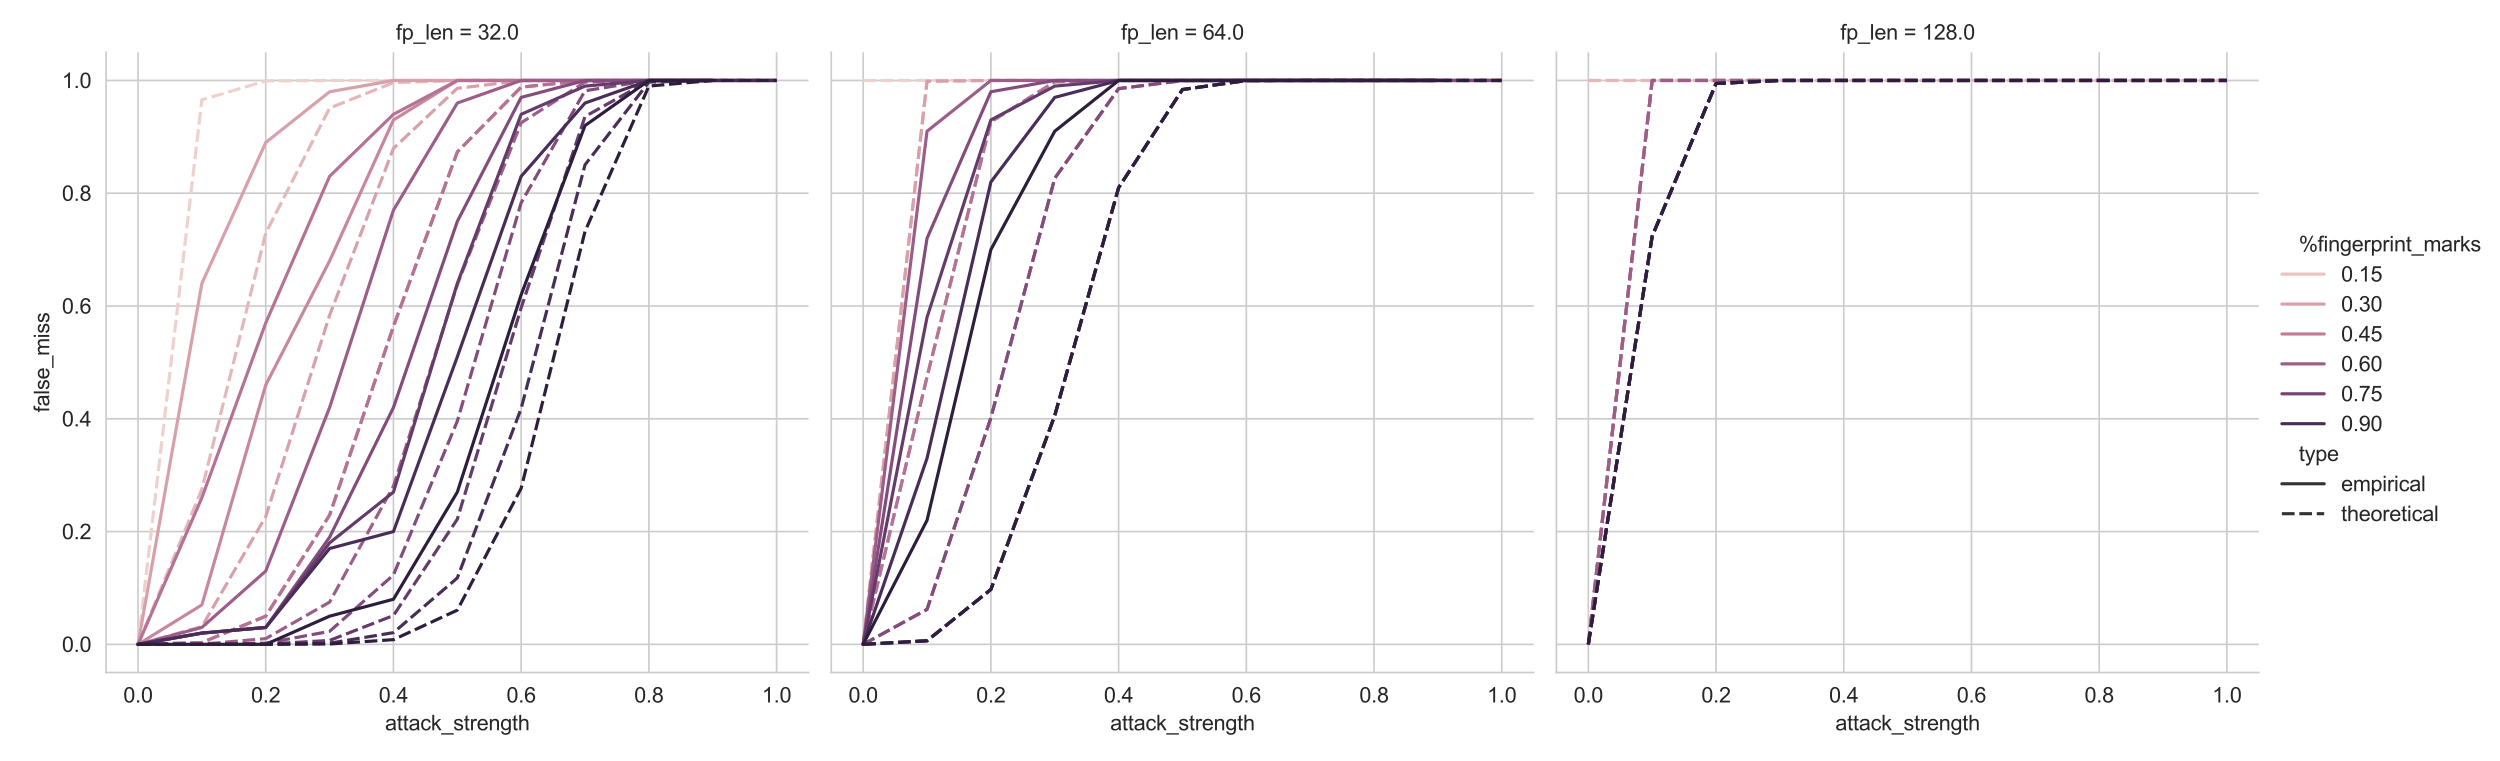 <?xml version="1.0" encoding="utf-8" standalone="no"?>
<!DOCTYPE svg PUBLIC "-//W3C//DTD SVG 1.1//EN"
  "http://www.w3.org/Graphics/SVG/1.1/DTD/svg11.dtd">
<svg xmlns:xlink="http://www.w3.org/1999/xlink" width="1182.22pt" height="360pt" viewBox="0 0 1182.22 360" xmlns="http://www.w3.org/2000/svg" version="1.1">
 <defs>
  <style type="text/css">*{stroke-linejoin: round; stroke-linecap: butt}</style>
 </defs>
 <g id="figure_1">
  <g id="patch_1">
   <path d="M 0 360 
L 1182.22 360 
L 1182.22 0 
L 0 0 
z
" style="fill: #ffffff"/>
  </g>
  <g id="axes_1">
   <g id="patch_2">
    <path d="M 50.168 318.04 
L 382.342 318.04 
L 382.342 24.72 
L 50.168 24.72 
z
" style="fill: #ffffff"/>
   </g>
   <g id="matplotlib.axis_1">
    <g id="xtick_1">
     <g id="line2d_1">
      <path d="M 65.267 318.04 
L 65.267 24.72 
" clip-path="url(#pf721b5ad88)" style="fill: none; stroke: #cccccc; stroke-width: 0.8; stroke-linecap: round"/>
     </g>
     <g id="text_1">
      <!-- 0.0 -->
      <g style="fill: #262626" transform="translate(58.317 332.198) scale(0.1 -0.1)">
       <defs>
        <path id="ArialMT-30" d="M 266 2259 
Q 266 3072 433 3567 
Q 600 4063 929 4331 
Q 1259 4600 1759 4600 
Q 2128 4600 2406 4451 
Q 2684 4303 2865 4023 
Q 3047 3744 3150 3342 
Q 3253 2941 3253 2259 
Q 3253 1453 3087 958 
Q 2922 463 2592 192 
Q 2263 -78 1759 -78 
Q 1097 -78 719 397 
Q 266 969 266 2259 
z
M 844 2259 
Q 844 1131 1108 757 
Q 1372 384 1759 384 
Q 2147 384 2411 759 
Q 2675 1134 2675 2259 
Q 2675 3391 2411 3762 
Q 2147 4134 1753 4134 
Q 1366 4134 1134 3806 
Q 844 3388 844 2259 
z
" transform="scale(0.016)"/>
        <path id="ArialMT-2e" d="M 581 0 
L 581 641 
L 1222 641 
L 1222 0 
L 581 0 
z
" transform="scale(0.016)"/>
       </defs>
       <use xlink:href="#ArialMT-30"/>
       <use xlink:href="#ArialMT-2e" x="55.615"/>
       <use xlink:href="#ArialMT-30" x="83.398"/>
      </g>
     </g>
    </g>
    <g id="xtick_2">
     <g id="line2d_2">
      <path d="M 125.662 318.04 
L 125.662 24.72 
" clip-path="url(#pf721b5ad88)" style="fill: none; stroke: #cccccc; stroke-width: 0.8; stroke-linecap: round"/>
     </g>
     <g id="text_2">
      <!-- 0.2 -->
      <g style="fill: #262626" transform="translate(118.712 332.198) scale(0.1 -0.1)">
       <defs>
        <path id="ArialMT-32" d="M 3222 541 
L 3222 0 
L 194 0 
Q 188 203 259 391 
Q 375 700 629 1000 
Q 884 1300 1366 1694 
Q 2113 2306 2375 2664 
Q 2638 3022 2638 3341 
Q 2638 3675 2398 3904 
Q 2159 4134 1775 4134 
Q 1369 4134 1125 3890 
Q 881 3647 878 3216 
L 300 3275 
Q 359 3922 746 4261 
Q 1134 4600 1788 4600 
Q 2447 4600 2831 4234 
Q 3216 3869 3216 3328 
Q 3216 3053 3103 2787 
Q 2991 2522 2730 2228 
Q 2469 1934 1863 1422 
Q 1356 997 1212 845 
Q 1069 694 975 541 
L 3222 541 
z
" transform="scale(0.016)"/>
       </defs>
       <use xlink:href="#ArialMT-30"/>
       <use xlink:href="#ArialMT-2e" x="55.615"/>
       <use xlink:href="#ArialMT-32" x="83.398"/>
      </g>
     </g>
    </g>
    <g id="xtick_3">
     <g id="line2d_3">
      <path d="M 186.057 318.04 
L 186.057 24.72 
" clip-path="url(#pf721b5ad88)" style="fill: none; stroke: #cccccc; stroke-width: 0.8; stroke-linecap: round"/>
     </g>
     <g id="text_3">
      <!-- 0.4 -->
      <g style="fill: #262626" transform="translate(179.107 332.198) scale(0.1 -0.1)">
       <defs>
        <path id="ArialMT-34" d="M 2069 0 
L 2069 1097 
L 81 1097 
L 81 1613 
L 2172 4581 
L 2631 4581 
L 2631 1613 
L 3250 1613 
L 3250 1097 
L 2631 1097 
L 2631 0 
L 2069 0 
z
M 2069 1613 
L 2069 3678 
L 634 1613 
L 2069 1613 
z
" transform="scale(0.016)"/>
       </defs>
       <use xlink:href="#ArialMT-30"/>
       <use xlink:href="#ArialMT-2e" x="55.615"/>
       <use xlink:href="#ArialMT-34" x="83.398"/>
      </g>
     </g>
    </g>
    <g id="xtick_4">
     <g id="line2d_4">
      <path d="M 246.453 318.04 
L 246.453 24.72 
" clip-path="url(#pf721b5ad88)" style="fill: none; stroke: #cccccc; stroke-width: 0.8; stroke-linecap: round"/>
     </g>
     <g id="text_4">
      <!-- 0.6 -->
      <g style="fill: #262626" transform="translate(239.503 332.198) scale(0.1 -0.1)">
       <defs>
        <path id="ArialMT-36" d="M 3184 3459 
L 2625 3416 
Q 2550 3747 2413 3897 
Q 2184 4138 1850 4138 
Q 1581 4138 1378 3988 
Q 1113 3794 959 3422 
Q 806 3050 800 2363 
Q 1003 2672 1297 2822 
Q 1591 2972 1913 2972 
Q 2475 2972 2870 2558 
Q 3266 2144 3266 1488 
Q 3266 1056 3080 686 
Q 2894 316 2569 119 
Q 2244 -78 1831 -78 
Q 1128 -78 684 439 
Q 241 956 241 2144 
Q 241 3472 731 4075 
Q 1159 4600 1884 4600 
Q 2425 4600 2770 4297 
Q 3116 3994 3184 3459 
z
M 888 1484 
Q 888 1194 1011 928 
Q 1134 663 1356 523 
Q 1578 384 1822 384 
Q 2178 384 2434 671 
Q 2691 959 2691 1453 
Q 2691 1928 2437 2201 
Q 2184 2475 1800 2475 
Q 1419 2475 1153 2201 
Q 888 1928 888 1484 
z
" transform="scale(0.016)"/>
       </defs>
       <use xlink:href="#ArialMT-30"/>
       <use xlink:href="#ArialMT-2e" x="55.615"/>
       <use xlink:href="#ArialMT-36" x="83.398"/>
      </g>
     </g>
    </g>
    <g id="xtick_5">
     <g id="line2d_5">
      <path d="M 306.848 318.04 
L 306.848 24.72 
" clip-path="url(#pf721b5ad88)" style="fill: none; stroke: #cccccc; stroke-width: 0.8; stroke-linecap: round"/>
     </g>
     <g id="text_5">
      <!-- 0.8 -->
      <g style="fill: #262626" transform="translate(299.898 332.198) scale(0.1 -0.1)">
       <defs>
        <path id="ArialMT-38" d="M 1131 2484 
Q 781 2613 612 2850 
Q 444 3088 444 3419 
Q 444 3919 803 4259 
Q 1163 4600 1759 4600 
Q 2359 4600 2725 4251 
Q 3091 3903 3091 3403 
Q 3091 3084 2923 2848 
Q 2756 2613 2416 2484 
Q 2838 2347 3058 2040 
Q 3278 1734 3278 1309 
Q 3278 722 2862 322 
Q 2447 -78 1769 -78 
Q 1091 -78 675 323 
Q 259 725 259 1325 
Q 259 1772 486 2073 
Q 713 2375 1131 2484 
z
M 1019 3438 
Q 1019 3113 1228 2906 
Q 1438 2700 1772 2700 
Q 2097 2700 2305 2904 
Q 2513 3109 2513 3406 
Q 2513 3716 2298 3927 
Q 2084 4138 1766 4138 
Q 1444 4138 1231 3931 
Q 1019 3725 1019 3438 
z
M 838 1322 
Q 838 1081 952 856 
Q 1066 631 1291 507 
Q 1516 384 1775 384 
Q 2178 384 2440 643 
Q 2703 903 2703 1303 
Q 2703 1709 2433 1975 
Q 2163 2241 1756 2241 
Q 1359 2241 1098 1978 
Q 838 1716 838 1322 
z
" transform="scale(0.016)"/>
       </defs>
       <use xlink:href="#ArialMT-30"/>
       <use xlink:href="#ArialMT-2e" x="55.615"/>
       <use xlink:href="#ArialMT-38" x="83.398"/>
      </g>
     </g>
    </g>
    <g id="xtick_6">
     <g id="line2d_6">
      <path d="M 367.243 318.04 
L 367.243 24.72 
" clip-path="url(#pf721b5ad88)" style="fill: none; stroke: #cccccc; stroke-width: 0.8; stroke-linecap: round"/>
     </g>
     <g id="text_6">
      <!-- 1.0 -->
      <g style="fill: #262626" transform="translate(360.293 332.198) scale(0.1 -0.1)">
       <defs>
        <path id="ArialMT-31" d="M 2384 0 
L 1822 0 
L 1822 3584 
Q 1619 3391 1289 3197 
Q 959 3003 697 2906 
L 697 3450 
Q 1169 3672 1522 3987 
Q 1875 4303 2022 4600 
L 2384 4600 
L 2384 0 
z
" transform="scale(0.016)"/>
       </defs>
       <use xlink:href="#ArialMT-31"/>
       <use xlink:href="#ArialMT-2e" x="55.615"/>
       <use xlink:href="#ArialMT-30" x="83.398"/>
      </g>
     </g>
    </g>
    <g id="text_7">
     <!-- attack_strength -->
     <g style="fill: #262626" transform="translate(182.071 345.343) scale(0.1 -0.1)">
      <defs>
       <path id="ArialMT-61" d="M 2588 409 
Q 2275 144 1986 34 
Q 1697 -75 1366 -75 
Q 819 -75 525 192 
Q 231 459 231 875 
Q 231 1119 342 1320 
Q 453 1522 633 1644 
Q 813 1766 1038 1828 
Q 1203 1872 1538 1913 
Q 2219 1994 2541 2106 
Q 2544 2222 2544 2253 
Q 2544 2597 2384 2738 
Q 2169 2928 1744 2928 
Q 1347 2928 1158 2789 
Q 969 2650 878 2297 
L 328 2372 
Q 403 2725 575 2942 
Q 747 3159 1072 3276 
Q 1397 3394 1825 3394 
Q 2250 3394 2515 3294 
Q 2781 3194 2906 3042 
Q 3031 2891 3081 2659 
Q 3109 2516 3109 2141 
L 3109 1391 
Q 3109 606 3145 398 
Q 3181 191 3288 0 
L 2700 0 
Q 2613 175 2588 409 
z
M 2541 1666 
Q 2234 1541 1622 1453 
Q 1275 1403 1131 1340 
Q 988 1278 909 1158 
Q 831 1038 831 891 
Q 831 666 1001 516 
Q 1172 366 1500 366 
Q 1825 366 2078 508 
Q 2331 650 2450 897 
Q 2541 1088 2541 1459 
L 2541 1666 
z
" transform="scale(0.016)"/>
       <path id="ArialMT-74" d="M 1650 503 
L 1731 6 
Q 1494 -44 1306 -44 
Q 1000 -44 831 53 
Q 663 150 594 308 
Q 525 466 525 972 
L 525 2881 
L 113 2881 
L 113 3319 
L 525 3319 
L 525 4141 
L 1084 4478 
L 1084 3319 
L 1650 3319 
L 1650 2881 
L 1084 2881 
L 1084 941 
Q 1084 700 1114 631 
Q 1144 563 1211 522 
Q 1278 481 1403 481 
Q 1497 481 1650 503 
z
" transform="scale(0.016)"/>
       <path id="ArialMT-63" d="M 2588 1216 
L 3141 1144 
Q 3050 572 2676 248 
Q 2303 -75 1759 -75 
Q 1078 -75 664 370 
Q 250 816 250 1647 
Q 250 2184 428 2587 
Q 606 2991 970 3192 
Q 1334 3394 1763 3394 
Q 2303 3394 2647 3120 
Q 2991 2847 3088 2344 
L 2541 2259 
Q 2463 2594 2264 2762 
Q 2066 2931 1784 2931 
Q 1359 2931 1093 2626 
Q 828 2322 828 1663 
Q 828 994 1084 691 
Q 1341 388 1753 388 
Q 2084 388 2306 591 
Q 2528 794 2588 1216 
z
" transform="scale(0.016)"/>
       <path id="ArialMT-6b" d="M 425 0 
L 425 4581 
L 988 4581 
L 988 1969 
L 2319 3319 
L 3047 3319 
L 1778 2088 
L 3175 0 
L 2481 0 
L 1384 1697 
L 988 1316 
L 988 0 
L 425 0 
z
" transform="scale(0.016)"/>
       <path id="ArialMT-5f" d="M -97 -1272 
L -97 -866 
L 3631 -866 
L 3631 -1272 
L -97 -1272 
z
" transform="scale(0.016)"/>
       <path id="ArialMT-73" d="M 197 991 
L 753 1078 
Q 800 744 1014 566 
Q 1228 388 1613 388 
Q 2000 388 2187 545 
Q 2375 703 2375 916 
Q 2375 1106 2209 1216 
Q 2094 1291 1634 1406 
Q 1016 1563 777 1677 
Q 538 1791 414 1992 
Q 291 2194 291 2438 
Q 291 2659 392 2848 
Q 494 3038 669 3163 
Q 800 3259 1026 3326 
Q 1253 3394 1513 3394 
Q 1903 3394 2198 3281 
Q 2494 3169 2634 2976 
Q 2775 2784 2828 2463 
L 2278 2388 
Q 2241 2644 2061 2787 
Q 1881 2931 1553 2931 
Q 1166 2931 1000 2803 
Q 834 2675 834 2503 
Q 834 2394 903 2306 
Q 972 2216 1119 2156 
Q 1203 2125 1616 2013 
Q 2213 1853 2448 1751 
Q 2684 1650 2818 1456 
Q 2953 1263 2953 975 
Q 2953 694 2789 445 
Q 2625 197 2315 61 
Q 2006 -75 1616 -75 
Q 969 -75 630 194 
Q 291 463 197 991 
z
" transform="scale(0.016)"/>
       <path id="ArialMT-72" d="M 416 0 
L 416 3319 
L 922 3319 
L 922 2816 
Q 1116 3169 1280 3281 
Q 1444 3394 1641 3394 
Q 1925 3394 2219 3213 
L 2025 2691 
Q 1819 2813 1613 2813 
Q 1428 2813 1281 2702 
Q 1134 2591 1072 2394 
Q 978 2094 978 1738 
L 978 0 
L 416 0 
z
" transform="scale(0.016)"/>
       <path id="ArialMT-65" d="M 2694 1069 
L 3275 997 
Q 3138 488 2766 206 
Q 2394 -75 1816 -75 
Q 1088 -75 661 373 
Q 234 822 234 1631 
Q 234 2469 665 2931 
Q 1097 3394 1784 3394 
Q 2450 3394 2872 2941 
Q 3294 2488 3294 1666 
Q 3294 1616 3291 1516 
L 816 1516 
Q 847 969 1125 678 
Q 1403 388 1819 388 
Q 2128 388 2347 550 
Q 2566 713 2694 1069 
z
M 847 1978 
L 2700 1978 
Q 2663 2397 2488 2606 
Q 2219 2931 1791 2931 
Q 1403 2931 1139 2672 
Q 875 2413 847 1978 
z
" transform="scale(0.016)"/>
       <path id="ArialMT-6e" d="M 422 0 
L 422 3319 
L 928 3319 
L 928 2847 
Q 1294 3394 1984 3394 
Q 2284 3394 2536 3286 
Q 2788 3178 2913 3003 
Q 3038 2828 3088 2588 
Q 3119 2431 3119 2041 
L 3119 0 
L 2556 0 
L 2556 2019 
Q 2556 2363 2490 2533 
Q 2425 2703 2258 2804 
Q 2091 2906 1866 2906 
Q 1506 2906 1245 2678 
Q 984 2450 984 1813 
L 984 0 
L 422 0 
z
" transform="scale(0.016)"/>
       <path id="ArialMT-67" d="M 319 -275 
L 866 -356 
Q 900 -609 1056 -725 
Q 1266 -881 1628 -881 
Q 2019 -881 2231 -725 
Q 2444 -569 2519 -288 
Q 2563 -116 2559 434 
Q 2191 0 1641 0 
Q 956 0 581 494 
Q 206 988 206 1678 
Q 206 2153 378 2554 
Q 550 2956 876 3175 
Q 1203 3394 1644 3394 
Q 2231 3394 2613 2919 
L 2613 3319 
L 3131 3319 
L 3131 450 
Q 3131 -325 2973 -648 
Q 2816 -972 2473 -1159 
Q 2131 -1347 1631 -1347 
Q 1038 -1347 672 -1080 
Q 306 -813 319 -275 
z
M 784 1719 
Q 784 1066 1043 766 
Q 1303 466 1694 466 
Q 2081 466 2343 764 
Q 2606 1063 2606 1700 
Q 2606 2309 2336 2618 
Q 2066 2928 1684 2928 
Q 1309 2928 1046 2623 
Q 784 2319 784 1719 
z
" transform="scale(0.016)"/>
       <path id="ArialMT-68" d="M 422 0 
L 422 4581 
L 984 4581 
L 984 2938 
Q 1378 3394 1978 3394 
Q 2347 3394 2619 3248 
Q 2891 3103 3008 2847 
Q 3125 2591 3125 2103 
L 3125 0 
L 2563 0 
L 2563 2103 
Q 2563 2525 2380 2717 
Q 2197 2909 1863 2909 
Q 1613 2909 1392 2779 
Q 1172 2650 1078 2428 
Q 984 2206 984 1816 
L 984 0 
L 422 0 
z
" transform="scale(0.016)"/>
      </defs>
      <use xlink:href="#ArialMT-61"/>
      <use xlink:href="#ArialMT-74" x="55.615"/>
      <use xlink:href="#ArialMT-74" x="83.398"/>
      <use xlink:href="#ArialMT-61" x="111.182"/>
      <use xlink:href="#ArialMT-63" x="166.797"/>
      <use xlink:href="#ArialMT-6b" x="216.797"/>
      <use xlink:href="#ArialMT-5f" x="266.797"/>
      <use xlink:href="#ArialMT-73" x="322.412"/>
      <use xlink:href="#ArialMT-74" x="372.412"/>
      <use xlink:href="#ArialMT-72" x="400.195"/>
      <use xlink:href="#ArialMT-65" x="433.496"/>
      <use xlink:href="#ArialMT-6e" x="489.111"/>
      <use xlink:href="#ArialMT-67" x="544.727"/>
      <use xlink:href="#ArialMT-74" x="600.342"/>
      <use xlink:href="#ArialMT-68" x="628.125"/>
     </g>
    </g>
   </g>
   <g id="matplotlib.axis_2">
    <g id="ytick_1">
     <g id="line2d_7">
      <path d="M 50.168 304.707 
L 382.342 304.707 
" clip-path="url(#pf721b5ad88)" style="fill: none; stroke: #cccccc; stroke-width: 0.8; stroke-linecap: round"/>
     </g>
     <g id="text_8">
      <!-- 0.0 -->
      <g style="fill: #262626" transform="translate(29.268 308.286) scale(0.1 -0.1)">
       <use xlink:href="#ArialMT-30"/>
       <use xlink:href="#ArialMT-2e" x="55.615"/>
       <use xlink:href="#ArialMT-30" x="83.398"/>
      </g>
     </g>
    </g>
    <g id="ytick_2">
     <g id="line2d_8">
      <path d="M 50.168 251.376 
L 382.342 251.376 
" clip-path="url(#pf721b5ad88)" style="fill: none; stroke: #cccccc; stroke-width: 0.8; stroke-linecap: round"/>
     </g>
     <g id="text_9">
      <!-- 0.2 -->
      <g style="fill: #262626" transform="translate(29.268 254.955) scale(0.1 -0.1)">
       <use xlink:href="#ArialMT-30"/>
       <use xlink:href="#ArialMT-2e" x="55.615"/>
       <use xlink:href="#ArialMT-32" x="83.398"/>
      </g>
     </g>
    </g>
    <g id="ytick_3">
     <g id="line2d_9">
      <path d="M 50.168 198.045 
L 382.342 198.045 
" clip-path="url(#pf721b5ad88)" style="fill: none; stroke: #cccccc; stroke-width: 0.8; stroke-linecap: round"/>
     </g>
     <g id="text_10">
      <!-- 0.4 -->
      <g style="fill: #262626" transform="translate(29.268 201.624) scale(0.1 -0.1)">
       <use xlink:href="#ArialMT-30"/>
       <use xlink:href="#ArialMT-2e" x="55.615"/>
       <use xlink:href="#ArialMT-34" x="83.398"/>
      </g>
     </g>
    </g>
    <g id="ytick_4">
     <g id="line2d_10">
      <path d="M 50.168 144.715 
L 382.342 144.715 
" clip-path="url(#pf721b5ad88)" style="fill: none; stroke: #cccccc; stroke-width: 0.8; stroke-linecap: round"/>
     </g>
     <g id="text_11">
      <!-- 0.6 -->
      <g style="fill: #262626" transform="translate(29.268 148.293) scale(0.1 -0.1)">
       <use xlink:href="#ArialMT-30"/>
       <use xlink:href="#ArialMT-2e" x="55.615"/>
       <use xlink:href="#ArialMT-36" x="83.398"/>
      </g>
     </g>
    </g>
    <g id="ytick_5">
     <g id="line2d_11">
      <path d="M 50.168 91.384 
L 382.342 91.384 
" clip-path="url(#pf721b5ad88)" style="fill: none; stroke: #cccccc; stroke-width: 0.8; stroke-linecap: round"/>
     </g>
     <g id="text_12">
      <!-- 0.8 -->
      <g style="fill: #262626" transform="translate(29.268 94.963) scale(0.1 -0.1)">
       <use xlink:href="#ArialMT-30"/>
       <use xlink:href="#ArialMT-2e" x="55.615"/>
       <use xlink:href="#ArialMT-38" x="83.398"/>
      </g>
     </g>
    </g>
    <g id="ytick_6">
     <g id="line2d_12">
      <path d="M 50.168 38.053 
L 382.342 38.053 
" clip-path="url(#pf721b5ad88)" style="fill: none; stroke: #cccccc; stroke-width: 0.8; stroke-linecap: round"/>
     </g>
     <g id="text_13">
      <!-- 1.0 -->
      <g style="fill: #262626" transform="translate(29.268 41.632) scale(0.1 -0.1)">
       <use xlink:href="#ArialMT-31"/>
       <use xlink:href="#ArialMT-2e" x="55.615"/>
       <use xlink:href="#ArialMT-30" x="83.398"/>
      </g>
     </g>
    </g>
    <g id="text_14">
     <!-- false_miss -->
     <g style="fill: #262626" transform="translate(23.28 194.997) rotate(-90) scale(0.1 -0.1)">
      <defs>
       <path id="ArialMT-66" d="M 556 0 
L 556 2881 
L 59 2881 
L 59 3319 
L 556 3319 
L 556 3672 
Q 556 4006 616 4169 
Q 697 4388 901 4523 
Q 1106 4659 1475 4659 
Q 1713 4659 2000 4603 
L 1916 4113 
Q 1741 4144 1584 4144 
Q 1328 4144 1222 4034 
Q 1116 3925 1116 3625 
L 1116 3319 
L 1763 3319 
L 1763 2881 
L 1116 2881 
L 1116 0 
L 556 0 
z
" transform="scale(0.016)"/>
       <path id="ArialMT-6c" d="M 409 0 
L 409 4581 
L 972 4581 
L 972 0 
L 409 0 
z
" transform="scale(0.016)"/>
       <path id="ArialMT-6d" d="M 422 0 
L 422 3319 
L 925 3319 
L 925 2853 
Q 1081 3097 1340 3245 
Q 1600 3394 1931 3394 
Q 2300 3394 2536 3241 
Q 2772 3088 2869 2813 
Q 3263 3394 3894 3394 
Q 4388 3394 4653 3120 
Q 4919 2847 4919 2278 
L 4919 0 
L 4359 0 
L 4359 2091 
Q 4359 2428 4304 2576 
Q 4250 2725 4106 2815 
Q 3963 2906 3769 2906 
Q 3419 2906 3187 2673 
Q 2956 2441 2956 1928 
L 2956 0 
L 2394 0 
L 2394 2156 
Q 2394 2531 2256 2718 
Q 2119 2906 1806 2906 
Q 1569 2906 1367 2781 
Q 1166 2656 1075 2415 
Q 984 2175 984 1722 
L 984 0 
L 422 0 
z
" transform="scale(0.016)"/>
       <path id="ArialMT-69" d="M 425 3934 
L 425 4581 
L 988 4581 
L 988 3934 
L 425 3934 
z
M 425 0 
L 425 3319 
L 988 3319 
L 988 0 
L 425 0 
z
" transform="scale(0.016)"/>
      </defs>
      <use xlink:href="#ArialMT-66"/>
      <use xlink:href="#ArialMT-61" x="27.783"/>
      <use xlink:href="#ArialMT-6c" x="83.398"/>
      <use xlink:href="#ArialMT-73" x="105.615"/>
      <use xlink:href="#ArialMT-65" x="155.615"/>
      <use xlink:href="#ArialMT-5f" x="211.23"/>
      <use xlink:href="#ArialMT-6d" x="266.846"/>
      <use xlink:href="#ArialMT-69" x="350.146"/>
      <use xlink:href="#ArialMT-73" x="372.363"/>
      <use xlink:href="#ArialMT-73" x="422.363"/>
     </g>
    </g>
   </g>
   <g id="PolyCollection_1"/>
   <g id="PolyCollection_2"/>
   <g id="PolyCollection_3"/>
   <g id="PolyCollection_4"/>
   <g id="PolyCollection_5"/>
   <g id="PolyCollection_6"/>
   <g id="PolyCollection_7"/>
   <g id="PolyCollection_8"/>
   <g id="PolyCollection_9"/>
   <g id="PolyCollection_10"/>
   <g id="PolyCollection_11"/>
   <g id="PolyCollection_12"/>
   <g id="PolyCollection_13"/>
   <g id="PolyCollection_14"/>
   <g id="PolyCollection_15"/>
   <g id="PolyCollection_16"/>
   <g id="PolyCollection_17"/>
   <g id="PolyCollection_18"/>
   <g id="line2d_13">
    <path d="M 65.267 304.707 
L 95.464 47.209 
L 125.662 38.264 
L 155.86 38.056 
L 186.057 38.053 
L 216.255 38.053 
L 246.453 38.053 
L 276.65 38.053 
L 306.848 38.053 
L 337.046 38.053 
L 367.243 38.053 
" clip-path="url(#pf721b5ad88)" style="fill: none; stroke-dasharray: 6,2.25; stroke-dashoffset: 0; stroke: #edd1cb; stroke-width: 1.5"/>
   </g>
   <g id="line2d_14">
    <path d="M 65.267 304.707 
L 95.464 231.372 
L 125.662 110.268 
L 155.86 51.093 
L 186.057 39.059 
L 216.255 38.08 
L 246.453 38.053 
L 276.65 38.053 
L 306.848 38.053 
L 337.046 38.053 
L 367.243 38.053 
" clip-path="url(#pf721b5ad88)" style="fill: none; stroke-dasharray: 6,2.25; stroke-dashoffset: 0; stroke: #e4b8b8; stroke-width: 1.5"/>
   </g>
   <g id="line2d_15">
    <path d="M 65.267 304.707 
L 95.464 134.048 
L 125.662 67.385 
L 155.86 43.386 
L 186.057 38.053 
L 216.255 38.053 
L 246.453 38.053 
L 276.65 38.053 
L 306.848 38.053 
L 337.046 38.053 
" clip-path="url(#pf721b5ad88)" style="fill: none; stroke: #d8a0aa; stroke-width: 1.5; stroke-linecap: round"/>
   </g>
   <g id="line2d_16">
    <path d="M 65.267 304.707 
L 95.464 296.305 
L 125.662 244.269 
L 155.86 149.113 
L 186.057 70.173 
L 216.255 41.77 
L 246.453 38.163 
L 276.65 38.053 
L 306.848 38.053 
L 337.046 38.053 
L 367.243 38.053 
" clip-path="url(#pf721b5ad88)" style="fill: none; stroke-dasharray: 6,2.25; stroke-dashoffset: 0; stroke: #d8a0aa; stroke-width: 1.5"/>
   </g>
   <g id="line2d_17">
    <path d="M 65.267 304.707 
L 95.464 286.041 
L 125.662 182.046 
L 155.86 123.382 
L 186.057 56.719 
L 216.255 38.053 
L 246.453 38.053 
L 276.65 38.053 
L 306.848 38.053 
L 337.046 38.053 
" clip-path="url(#pf721b5ad88)" style="fill: none; stroke: #c8879e; stroke-width: 1.5; stroke-linecap: round"/>
   </g>
   <g id="line2d_18">
    <path d="M 65.267 304.707 
L 95.464 303.855 
L 125.662 291.388 
L 155.86 243.605 
L 186.057 154.343 
L 216.255 71.862 
L 246.453 41.193 
L 276.65 38.093 
L 306.848 38.053 
L 337.046 38.053 
L 367.243 38.053 
" clip-path="url(#pf721b5ad88)" style="fill: none; stroke-dasharray: 6,2.25; stroke-dashoffset: 0; stroke: #c8879e; stroke-width: 1.5"/>
   </g>
   <g id="line2d_19">
    <path d="M 65.267 304.707 
L 95.464 235.377 
L 125.662 152.714 
L 155.86 83.384 
L 186.057 54.052 
L 216.255 38.053 
L 246.453 38.053 
L 276.65 38.053 
L 306.848 38.053 
L 337.046 38.053 
" clip-path="url(#pf721b5ad88)" style="fill: none; stroke: #b57294; stroke-width: 1.5; stroke-linecap: round"/>
   </g>
   <g id="line2d_20">
    <path d="M 65.267 304.707 
L 95.464 303.855 
L 125.662 291.388 
L 155.86 243.605 
L 186.057 154.343 
L 216.255 71.862 
L 246.453 41.193 
L 276.65 38.093 
L 306.848 38.053 
L 337.046 38.053 
L 367.243 38.053 
" clip-path="url(#pf721b5ad88)" style="fill: none; stroke-dasharray: 6,2.25; stroke-dashoffset: 0; stroke: #b57294; stroke-width: 1.5"/>
   </g>
   <g id="line2d_21">
    <path d="M 65.267 304.707 
L 95.464 296.708 
L 125.662 270.042 
L 155.86 192.712 
L 186.057 99.383 
L 216.255 48.719 
L 246.453 38.053 
L 276.65 38.053 
L 306.848 38.053 
L 337.046 38.053 
" clip-path="url(#pf721b5ad88)" style="fill: none; stroke: #9d5d89; stroke-width: 1.5; stroke-linecap: round"/>
   </g>
   <g id="line2d_22">
    <path d="M 65.267 304.707 
L 95.464 304.622 
L 125.662 301.99 
L 155.86 284.735 
L 186.057 229.878 
L 216.255 134.596 
L 246.453 58.049 
L 276.65 38.792 
L 306.848 38.054 
L 337.046 38.053 
L 367.243 38.053 
" clip-path="url(#pf721b5ad88)" style="fill: none; stroke-dasharray: 6,2.25; stroke-dashoffset: 0; stroke: #9d5d89; stroke-width: 1.5"/>
   </g>
   <g id="line2d_23">
    <path d="M 65.267 304.707 
L 95.464 299.374 
L 125.662 296.708 
L 155.86 254.043 
L 186.057 192.712 
L 216.255 104.716 
L 246.453 46.052 
L 276.65 38.053 
L 306.848 38.053 
L 337.046 38.053 
" clip-path="url(#pf721b5ad88)" style="fill: none; stroke: #834c7d; stroke-width: 1.5; stroke-linecap: round"/>
   </g>
   <g id="line2d_24">
    <path d="M 65.267 304.707 
L 95.464 304.699 
L 125.662 304.162 
L 155.86 298.557 
L 186.057 271.887 
L 216.255 199.15 
L 246.453 95.854 
L 276.65 42.911 
L 306.848 38.069 
L 337.046 38.053 
L 367.243 38.053 
" clip-path="url(#pf721b5ad88)" style="fill: none; stroke-dasharray: 6,2.25; stroke-dashoffset: 0; stroke: #834c7d; stroke-width: 1.5"/>
   </g>
   <g id="line2d_25">
    <path d="M 65.267 304.707 
L 95.464 299.374 
L 125.662 296.708 
L 155.86 256.709 
L 186.057 232.711 
L 216.255 134.048 
L 246.453 54.052 
L 276.65 40.719 
L 306.848 38.053 
L 337.046 38.053 
" clip-path="url(#pf721b5ad88)" style="fill: none; stroke: #653b6c; stroke-width: 1.5; stroke-linecap: round"/>
   </g>
   <g id="line2d_26">
    <path d="M 65.267 304.707 
L 95.464 304.706 
L 125.662 304.598 
L 155.86 302.847 
L 186.057 291.076 
L 216.255 245.52 
L 246.453 145.541 
L 276.65 55.096 
L 306.848 38.196 
L 337.046 38.053 
L 367.243 38.053 
" clip-path="url(#pf721b5ad88)" style="fill: none; stroke-dasharray: 6,2.25; stroke-dashoffset: 0; stroke: #653b6c; stroke-width: 1.5"/>
   </g>
   <g id="line2d_27">
    <path d="M 65.267 304.707 
L 95.464 299.374 
L 125.662 296.708 
L 155.86 259.376 
L 186.057 251.376 
L 216.255 168.713 
L 246.453 83.384 
L 276.65 48.719 
L 306.848 38.053 
L 337.046 38.053 
" clip-path="url(#pf721b5ad88)" style="fill: none; stroke: #492d58; stroke-width: 1.5; stroke-linecap: round"/>
   </g>
   <g id="line2d_28">
    <path d="M 65.267 304.707 
L 95.464 304.707 
L 125.662 304.685 
L 155.86 304.148 
L 186.057 299.172 
L 216.255 273.317 
L 246.453 193.128 
L 276.65 77.934 
L 306.848 38.8 
L 337.046 38.053 
L 367.243 38.053 
" clip-path="url(#pf721b5ad88)" style="fill: none; stroke-dasharray: 6,2.25; stroke-dashoffset: 0; stroke: #492d58; stroke-width: 1.5"/>
   </g>
   <g id="line2d_29">
    <path d="M 65.267 304.707 
L 125.662 304.707 
L 155.86 291.375 
L 186.057 283.375 
L 216.255 232.711 
L 246.453 139.381 
L 276.65 59.385 
L 306.848 38.053 
L 337.046 38.053 
" clip-path="url(#pf721b5ad88)" style="fill: none; stroke: #2d1e3e; stroke-width: 1.5; stroke-linecap: round"/>
   </g>
   <g id="line2d_30">
    <path d="M 65.267 304.707 
L 95.464 304.707 
L 125.662 304.703 
L 155.86 304.539 
L 186.057 302.479 
L 216.255 288.536 
L 246.453 230.887 
L 276.65 109.422 
L 306.848 40.701 
L 337.046 38.053 
L 367.243 38.053 
" clip-path="url(#pf721b5ad88)" style="fill: none; stroke-dasharray: 6,2.25; stroke-dashoffset: 0; stroke: #2d1e3e; stroke-width: 1.5"/>
   </g>
   <g id="line2d_31"/>
   <g id="line2d_32"/>
   <g id="line2d_33"/>
   <g id="line2d_34"/>
   <g id="line2d_35"/>
   <g id="line2d_36"/>
   <g id="line2d_37"/>
   <g id="line2d_38"/>
   <g id="patch_3">
    <path d="M 50.168 318.04 
L 50.168 24.72 
" style="fill: none; stroke: #cccccc; stroke-width: 0.8; stroke-linejoin: miter; stroke-linecap: square"/>
   </g>
   <g id="patch_4">
    <path d="M 50.168 318.04 
L 382.342 318.04 
" style="fill: none; stroke: #cccccc; stroke-width: 0.8; stroke-linejoin: miter; stroke-linecap: square"/>
   </g>
   <g id="text_15">
    <!-- fp_len = 32.0 -->
    <g style="fill: #262626" transform="translate(187.204 18.72) scale(0.1 -0.1)">
     <defs>
      <path id="ArialMT-70" d="M 422 -1272 
L 422 3319 
L 934 3319 
L 934 2888 
Q 1116 3141 1344 3267 
Q 1572 3394 1897 3394 
Q 2322 3394 2647 3175 
Q 2972 2956 3137 2557 
Q 3303 2159 3303 1684 
Q 3303 1175 3120 767 
Q 2938 359 2589 142 
Q 2241 -75 1856 -75 
Q 1575 -75 1351 44 
Q 1128 163 984 344 
L 984 -1272 
L 422 -1272 
z
M 931 1641 
Q 931 1000 1190 694 
Q 1450 388 1819 388 
Q 2194 388 2461 705 
Q 2728 1022 2728 1688 
Q 2728 2322 2467 2637 
Q 2206 2953 1844 2953 
Q 1484 2953 1207 2617 
Q 931 2281 931 1641 
z
" transform="scale(0.016)"/>
      <path id="ArialMT-20" transform="scale(0.016)"/>
      <path id="ArialMT-3d" d="M 3381 2694 
L 356 2694 
L 356 3219 
L 3381 3219 
L 3381 2694 
z
M 3381 1303 
L 356 1303 
L 356 1828 
L 3381 1828 
L 3381 1303 
z
" transform="scale(0.016)"/>
      <path id="ArialMT-33" d="M 269 1209 
L 831 1284 
Q 928 806 1161 595 
Q 1394 384 1728 384 
Q 2125 384 2398 659 
Q 2672 934 2672 1341 
Q 2672 1728 2419 1979 
Q 2166 2231 1775 2231 
Q 1616 2231 1378 2169 
L 1441 2663 
Q 1497 2656 1531 2656 
Q 1891 2656 2178 2843 
Q 2466 3031 2466 3422 
Q 2466 3731 2256 3934 
Q 2047 4138 1716 4138 
Q 1388 4138 1169 3931 
Q 950 3725 888 3313 
L 325 3413 
Q 428 3978 793 4289 
Q 1159 4600 1703 4600 
Q 2078 4600 2393 4439 
Q 2709 4278 2876 4000 
Q 3044 3722 3044 3409 
Q 3044 3113 2884 2869 
Q 2725 2625 2413 2481 
Q 2819 2388 3044 2092 
Q 3269 1797 3269 1353 
Q 3269 753 2831 336 
Q 2394 -81 1725 -81 
Q 1122 -81 723 278 
Q 325 638 269 1209 
z
" transform="scale(0.016)"/>
     </defs>
     <use xlink:href="#ArialMT-66"/>
     <use xlink:href="#ArialMT-70" x="27.783"/>
     <use xlink:href="#ArialMT-5f" x="83.398"/>
     <use xlink:href="#ArialMT-6c" x="139.014"/>
     <use xlink:href="#ArialMT-65" x="161.23"/>
     <use xlink:href="#ArialMT-6e" x="216.846"/>
     <use xlink:href="#ArialMT-20" x="272.461"/>
     <use xlink:href="#ArialMT-3d" x="300.244"/>
     <use xlink:href="#ArialMT-20" x="358.643"/>
     <use xlink:href="#ArialMT-33" x="386.426"/>
     <use xlink:href="#ArialMT-32" x="442.041"/>
     <use xlink:href="#ArialMT-2e" x="497.656"/>
     <use xlink:href="#ArialMT-30" x="525.439"/>
    </g>
   </g>
  </g>
  <g id="axes_2">
   <g id="patch_5">
    <path d="M 393.086 318.04 
L 725.26 318.04 
L 725.26 24.72 
L 393.086 24.72 
z
" style="fill: #ffffff"/>
   </g>
   <g id="matplotlib.axis_3">
    <g id="xtick_7">
     <g id="line2d_39">
      <path d="M 408.184 318.04 
L 408.184 24.72 
" clip-path="url(#p10c4c755e0)" style="fill: none; stroke: #cccccc; stroke-width: 0.8; stroke-linecap: round"/>
     </g>
     <g id="text_16">
      <!-- 0.0 -->
      <g style="fill: #262626" transform="translate(401.234 332.198) scale(0.1 -0.1)">
       <use xlink:href="#ArialMT-30"/>
       <use xlink:href="#ArialMT-2e" x="55.615"/>
       <use xlink:href="#ArialMT-30" x="83.398"/>
      </g>
     </g>
    </g>
    <g id="xtick_8">
     <g id="line2d_40">
      <path d="M 468.58 318.04 
L 468.58 24.72 
" clip-path="url(#p10c4c755e0)" style="fill: none; stroke: #cccccc; stroke-width: 0.8; stroke-linecap: round"/>
     </g>
     <g id="text_17">
      <!-- 0.2 -->
      <g style="fill: #262626" transform="translate(461.63 332.198) scale(0.1 -0.1)">
       <use xlink:href="#ArialMT-30"/>
       <use xlink:href="#ArialMT-2e" x="55.615"/>
       <use xlink:href="#ArialMT-32" x="83.398"/>
      </g>
     </g>
    </g>
    <g id="xtick_9">
     <g id="line2d_41">
      <path d="M 528.975 318.04 
L 528.975 24.72 
" clip-path="url(#p10c4c755e0)" style="fill: none; stroke: #cccccc; stroke-width: 0.8; stroke-linecap: round"/>
     </g>
     <g id="text_18">
      <!-- 0.4 -->
      <g style="fill: #262626" transform="translate(522.025 332.198) scale(0.1 -0.1)">
       <use xlink:href="#ArialMT-30"/>
       <use xlink:href="#ArialMT-2e" x="55.615"/>
       <use xlink:href="#ArialMT-34" x="83.398"/>
      </g>
     </g>
    </g>
    <g id="xtick_10">
     <g id="line2d_42">
      <path d="M 589.37 318.04 
L 589.37 24.72 
" clip-path="url(#p10c4c755e0)" style="fill: none; stroke: #cccccc; stroke-width: 0.8; stroke-linecap: round"/>
     </g>
     <g id="text_19">
      <!-- 0.6 -->
      <g style="fill: #262626" transform="translate(582.42 332.198) scale(0.1 -0.1)">
       <use xlink:href="#ArialMT-30"/>
       <use xlink:href="#ArialMT-2e" x="55.615"/>
       <use xlink:href="#ArialMT-36" x="83.398"/>
      </g>
     </g>
    </g>
    <g id="xtick_11">
     <g id="line2d_43">
      <path d="M 649.766 318.04 
L 649.766 24.72 
" clip-path="url(#p10c4c755e0)" style="fill: none; stroke: #cccccc; stroke-width: 0.8; stroke-linecap: round"/>
     </g>
     <g id="text_20">
      <!-- 0.8 -->
      <g style="fill: #262626" transform="translate(642.816 332.198) scale(0.1 -0.1)">
       <use xlink:href="#ArialMT-30"/>
       <use xlink:href="#ArialMT-2e" x="55.615"/>
       <use xlink:href="#ArialMT-38" x="83.398"/>
      </g>
     </g>
    </g>
    <g id="xtick_12">
     <g id="line2d_44">
      <path d="M 710.161 318.04 
L 710.161 24.72 
" clip-path="url(#p10c4c755e0)" style="fill: none; stroke: #cccccc; stroke-width: 0.8; stroke-linecap: round"/>
     </g>
     <g id="text_21">
      <!-- 1.0 -->
      <g style="fill: #262626" transform="translate(703.211 332.198) scale(0.1 -0.1)">
       <use xlink:href="#ArialMT-31"/>
       <use xlink:href="#ArialMT-2e" x="55.615"/>
       <use xlink:href="#ArialMT-30" x="83.398"/>
      </g>
     </g>
    </g>
    <g id="text_22">
     <!-- attack_strength -->
     <g style="fill: #262626" transform="translate(524.988 345.343) scale(0.1 -0.1)">
      <use xlink:href="#ArialMT-61"/>
      <use xlink:href="#ArialMT-74" x="55.615"/>
      <use xlink:href="#ArialMT-74" x="83.398"/>
      <use xlink:href="#ArialMT-61" x="111.182"/>
      <use xlink:href="#ArialMT-63" x="166.797"/>
      <use xlink:href="#ArialMT-6b" x="216.797"/>
      <use xlink:href="#ArialMT-5f" x="266.797"/>
      <use xlink:href="#ArialMT-73" x="322.412"/>
      <use xlink:href="#ArialMT-74" x="372.412"/>
      <use xlink:href="#ArialMT-72" x="400.195"/>
      <use xlink:href="#ArialMT-65" x="433.496"/>
      <use xlink:href="#ArialMT-6e" x="489.111"/>
      <use xlink:href="#ArialMT-67" x="544.727"/>
      <use xlink:href="#ArialMT-74" x="600.342"/>
      <use xlink:href="#ArialMT-68" x="628.125"/>
     </g>
    </g>
   </g>
   <g id="matplotlib.axis_4">
    <g id="ytick_7">
     <g id="line2d_45">
      <path d="M 393.086 304.707 
L 725.26 304.707 
" clip-path="url(#p10c4c755e0)" style="fill: none; stroke: #cccccc; stroke-width: 0.8; stroke-linecap: round"/>
     </g>
    </g>
    <g id="ytick_8">
     <g id="line2d_46">
      <path d="M 393.086 251.376 
L 725.26 251.376 
" clip-path="url(#p10c4c755e0)" style="fill: none; stroke: #cccccc; stroke-width: 0.8; stroke-linecap: round"/>
     </g>
    </g>
    <g id="ytick_9">
     <g id="line2d_47">
      <path d="M 393.086 198.045 
L 725.26 198.045 
" clip-path="url(#p10c4c755e0)" style="fill: none; stroke: #cccccc; stroke-width: 0.8; stroke-linecap: round"/>
     </g>
    </g>
    <g id="ytick_10">
     <g id="line2d_48">
      <path d="M 393.086 144.715 
L 725.26 144.715 
" clip-path="url(#p10c4c755e0)" style="fill: none; stroke: #cccccc; stroke-width: 0.8; stroke-linecap: round"/>
     </g>
    </g>
    <g id="ytick_11">
     <g id="line2d_49">
      <path d="M 393.086 91.384 
L 725.26 91.384 
" clip-path="url(#p10c4c755e0)" style="fill: none; stroke: #cccccc; stroke-width: 0.8; stroke-linecap: round"/>
     </g>
    </g>
    <g id="ytick_12">
     <g id="line2d_50">
      <path d="M 393.086 38.053 
L 725.26 38.053 
" clip-path="url(#p10c4c755e0)" style="fill: none; stroke: #cccccc; stroke-width: 0.8; stroke-linecap: round"/>
     </g>
    </g>
   </g>
   <g id="PolyCollection_19"/>
   <g id="PolyCollection_20"/>
   <g id="PolyCollection_21"/>
   <g id="PolyCollection_22"/>
   <g id="PolyCollection_23"/>
   <g id="PolyCollection_24"/>
   <g id="PolyCollection_25"/>
   <g id="PolyCollection_26"/>
   <g id="PolyCollection_27"/>
   <g id="PolyCollection_28"/>
   <g id="PolyCollection_29"/>
   <g id="PolyCollection_30"/>
   <g id="PolyCollection_31"/>
   <g id="PolyCollection_32"/>
   <g id="PolyCollection_33"/>
   <g id="line2d_51">
    <path d="M 408.184 38.053 
L 438.382 38.053 
L 468.58 38.053 
L 498.777 38.053 
L 528.975 38.053 
L 559.173 38.053 
L 589.37 38.053 
L 619.568 38.053 
L 649.766 38.053 
L 679.963 38.053 
L 710.161 38.053 
" clip-path="url(#p10c4c755e0)" style="fill: none; stroke-dasharray: 6,2.25; stroke-dashoffset: 0; stroke: #edd1cb; stroke-width: 1.5"/>
   </g>
   <g id="line2d_52">
    <path d="M 408.184 304.707 
L 438.382 38.367 
L 468.58 38.053 
L 498.777 38.053 
L 528.975 38.053 
L 559.173 38.053 
L 589.37 38.053 
L 619.568 38.053 
L 649.766 38.053 
L 679.963 38.053 
L 710.161 38.053 
" clip-path="url(#p10c4c755e0)" style="fill: none; stroke-dasharray: 6,2.25; stroke-dashoffset: 0; stroke: #e4b8b8; stroke-width: 1.5"/>
   </g>
   <g id="line2d_53">
    <path d="M 408.184 304.707 
L 438.382 38.367 
L 468.58 38.053 
L 498.777 38.053 
L 528.975 38.053 
L 559.173 38.053 
L 589.37 38.053 
L 619.568 38.053 
L 649.766 38.053 
L 679.963 38.053 
L 710.161 38.053 
" clip-path="url(#p10c4c755e0)" style="fill: none; stroke-dasharray: 6,2.25; stroke-dashoffset: 0; stroke: #d8a0aa; stroke-width: 1.5"/>
   </g>
   <g id="line2d_54">
    <path d="M 408.184 304.707 
L 438.382 178.205 
L 468.58 57.61 
L 498.777 38.69 
L 528.975 38.057 
L 559.173 38.053 
L 589.37 38.053 
L 619.568 38.053 
L 649.766 38.053 
L 679.963 38.053 
L 710.161 38.053 
" clip-path="url(#p10c4c755e0)" style="fill: none; stroke-dasharray: 6,2.25; stroke-dashoffset: 0; stroke: #c8879e; stroke-width: 1.5"/>
   </g>
   <g id="line2d_55">
    <path d="M 408.184 304.707 
L 438.382 178.205 
L 468.58 57.61 
L 498.777 38.69 
L 528.975 38.057 
L 559.173 38.053 
L 589.37 38.053 
L 619.568 38.053 
L 649.766 38.053 
L 679.963 38.053 
L 710.161 38.053 
" clip-path="url(#p10c4c755e0)" style="fill: none; stroke-dasharray: 6,2.25; stroke-dashoffset: 0; stroke: #b57294; stroke-width: 1.5"/>
   </g>
   <g id="line2d_56">
    <path d="M 408.184 304.707 
L 438.382 62.052 
L 468.58 38.053 
L 498.777 38.053 
L 528.975 38.053 
L 559.173 38.053 
L 589.37 38.053 
L 619.568 38.053 
L 649.766 38.053 
L 679.963 38.053 
" clip-path="url(#p10c4c755e0)" style="fill: none; stroke: #9d5d89; stroke-width: 1.5; stroke-linecap: round"/>
   </g>
   <g id="line2d_57">
    <path d="M 408.184 304.707 
L 438.382 288.168 
L 468.58 197.529 
L 498.777 84.309 
L 528.975 41.922 
L 559.173 38.105 
L 589.37 38.053 
L 619.568 38.053 
L 649.766 38.053 
L 679.963 38.053 
L 710.161 38.053 
" clip-path="url(#p10c4c755e0)" style="fill: none; stroke-dasharray: 6,2.25; stroke-dashoffset: 0; stroke: #9d5d89; stroke-width: 1.5"/>
   </g>
   <g id="line2d_58">
    <path d="M 408.184 304.707 
L 438.382 112.716 
L 468.58 43.386 
L 498.777 38.053 
L 528.975 38.053 
L 559.173 38.053 
L 589.37 38.053 
L 619.568 38.053 
L 649.766 38.053 
L 679.963 38.053 
" clip-path="url(#p10c4c755e0)" style="fill: none; stroke: #834c7d; stroke-width: 1.5; stroke-linecap: round"/>
   </g>
   <g id="line2d_59">
    <path d="M 408.184 304.707 
L 438.382 288.168 
L 468.58 197.529 
L 498.777 84.309 
L 528.975 41.922 
L 559.173 38.105 
L 589.37 38.053 
L 619.568 38.053 
L 649.766 38.053 
L 679.963 38.053 
L 710.161 38.053 
" clip-path="url(#p10c4c755e0)" style="fill: none; stroke-dasharray: 6,2.25; stroke-dashoffset: 0; stroke: #834c7d; stroke-width: 1.5"/>
   </g>
   <g id="line2d_60">
    <path d="M 408.184 304.707 
L 438.382 150.048 
L 468.58 56.719 
L 498.777 40.719 
L 528.975 38.053 
L 559.173 38.053 
L 589.37 38.053 
L 619.568 38.053 
L 649.766 38.053 
L 679.963 38.053 
" clip-path="url(#p10c4c755e0)" style="fill: none; stroke: #653b6c; stroke-width: 1.5; stroke-linecap: round"/>
   </g>
   <g id="line2d_61">
    <path d="M 408.184 304.707 
L 438.382 303.006 
L 468.58 278.734 
L 498.777 196.503 
L 528.975 88.768 
L 559.173 42.339 
L 589.37 38.09 
L 619.568 38.053 
L 649.766 38.053 
L 679.963 38.053 
L 710.161 38.053 
" clip-path="url(#p10c4c755e0)" style="fill: none; stroke-dasharray: 6,2.25; stroke-dashoffset: 0; stroke: #653b6c; stroke-width: 1.5"/>
   </g>
   <g id="line2d_62">
    <path d="M 408.184 304.707 
L 438.382 216.711 
L 468.58 86.051 
L 498.777 46.052 
L 528.975 38.053 
L 559.173 38.053 
L 589.37 38.053 
L 619.568 38.053 
L 649.766 38.053 
L 679.963 38.053 
" clip-path="url(#p10c4c755e0)" style="fill: none; stroke: #492d58; stroke-width: 1.5; stroke-linecap: round"/>
   </g>
   <g id="line2d_63">
    <path d="M 408.184 304.707 
L 438.382 303.006 
L 468.58 278.734 
L 498.777 196.503 
L 528.975 88.768 
L 559.173 42.339 
L 589.37 38.09 
L 619.568 38.053 
L 649.766 38.053 
L 679.963 38.053 
L 710.161 38.053 
" clip-path="url(#p10c4c755e0)" style="fill: none; stroke-dasharray: 6,2.25; stroke-dashoffset: 0; stroke: #492d58; stroke-width: 1.5"/>
   </g>
   <g id="line2d_64">
    <path d="M 408.184 304.707 
L 438.382 246.043 
L 468.58 118.049 
L 498.777 62.052 
L 528.975 38.053 
L 559.173 38.053 
L 589.37 38.053 
L 619.568 38.053 
L 649.766 38.053 
L 679.963 38.053 
" clip-path="url(#p10c4c755e0)" style="fill: none; stroke: #2d1e3e; stroke-width: 1.5; stroke-linecap: round"/>
   </g>
   <g id="line2d_65">
    <path d="M 408.184 304.707 
L 438.382 303.006 
L 468.58 278.734 
L 498.777 196.503 
L 528.975 88.768 
L 559.173 42.339 
L 589.37 38.09 
L 619.568 38.053 
L 649.766 38.053 
L 679.963 38.053 
L 710.161 38.053 
" clip-path="url(#p10c4c755e0)" style="fill: none; stroke-dasharray: 6,2.25; stroke-dashoffset: 0; stroke: #2d1e3e; stroke-width: 1.5"/>
   </g>
   <g id="patch_6">
    <path d="M 393.086 318.04 
L 393.086 24.72 
" style="fill: none; stroke: #cccccc; stroke-width: 0.8; stroke-linejoin: miter; stroke-linecap: square"/>
   </g>
   <g id="patch_7">
    <path d="M 393.086 318.04 
L 725.26 318.04 
" style="fill: none; stroke: #cccccc; stroke-width: 0.8; stroke-linejoin: miter; stroke-linecap: square"/>
   </g>
   <g id="text_23">
    <!-- fp_len = 64.0 -->
    <g style="fill: #262626" transform="translate(530.122 18.72) scale(0.1 -0.1)">
     <use xlink:href="#ArialMT-66"/>
     <use xlink:href="#ArialMT-70" x="27.783"/>
     <use xlink:href="#ArialMT-5f" x="83.398"/>
     <use xlink:href="#ArialMT-6c" x="139.014"/>
     <use xlink:href="#ArialMT-65" x="161.23"/>
     <use xlink:href="#ArialMT-6e" x="216.846"/>
     <use xlink:href="#ArialMT-20" x="272.461"/>
     <use xlink:href="#ArialMT-3d" x="300.244"/>
     <use xlink:href="#ArialMT-20" x="358.643"/>
     <use xlink:href="#ArialMT-36" x="386.426"/>
     <use xlink:href="#ArialMT-34" x="442.041"/>
     <use xlink:href="#ArialMT-2e" x="497.656"/>
     <use xlink:href="#ArialMT-30" x="525.439"/>
    </g>
   </g>
  </g>
  <g id="axes_3">
   <g id="patch_8">
    <path d="M 736.003 318.04 
L 1068.178 318.04 
L 1068.178 24.72 
L 736.003 24.72 
z
" style="fill: #ffffff"/>
   </g>
   <g id="matplotlib.axis_5">
    <g id="xtick_13">
     <g id="line2d_66">
      <path d="M 751.102 318.04 
L 751.102 24.72 
" clip-path="url(#p1916d8fb6c)" style="fill: none; stroke: #cccccc; stroke-width: 0.8; stroke-linecap: round"/>
     </g>
     <g id="text_24">
      <!-- 0.0 -->
      <g style="fill: #262626" transform="translate(744.152 332.198) scale(0.1 -0.1)">
       <use xlink:href="#ArialMT-30"/>
       <use xlink:href="#ArialMT-2e" x="55.615"/>
       <use xlink:href="#ArialMT-30" x="83.398"/>
      </g>
     </g>
    </g>
    <g id="xtick_14">
     <g id="line2d_67">
      <path d="M 811.498 318.04 
L 811.498 24.72 
" clip-path="url(#p1916d8fb6c)" style="fill: none; stroke: #cccccc; stroke-width: 0.8; stroke-linecap: round"/>
     </g>
     <g id="text_25">
      <!-- 0.2 -->
      <g style="fill: #262626" transform="translate(804.548 332.198) scale(0.1 -0.1)">
       <use xlink:href="#ArialMT-30"/>
       <use xlink:href="#ArialMT-2e" x="55.615"/>
       <use xlink:href="#ArialMT-32" x="83.398"/>
      </g>
     </g>
    </g>
    <g id="xtick_15">
     <g id="line2d_68">
      <path d="M 871.893 318.04 
L 871.893 24.72 
" clip-path="url(#p1916d8fb6c)" style="fill: none; stroke: #cccccc; stroke-width: 0.8; stroke-linecap: round"/>
     </g>
     <g id="text_26">
      <!-- 0.4 -->
      <g style="fill: #262626" transform="translate(864.943 332.198) scale(0.1 -0.1)">
       <use xlink:href="#ArialMT-30"/>
       <use xlink:href="#ArialMT-2e" x="55.615"/>
       <use xlink:href="#ArialMT-34" x="83.398"/>
      </g>
     </g>
    </g>
    <g id="xtick_16">
     <g id="line2d_69">
      <path d="M 932.288 318.04 
L 932.288 24.72 
" clip-path="url(#p1916d8fb6c)" style="fill: none; stroke: #cccccc; stroke-width: 0.8; stroke-linecap: round"/>
     </g>
     <g id="text_27">
      <!-- 0.6 -->
      <g style="fill: #262626" transform="translate(925.338 332.198) scale(0.1 -0.1)">
       <use xlink:href="#ArialMT-30"/>
       <use xlink:href="#ArialMT-2e" x="55.615"/>
       <use xlink:href="#ArialMT-36" x="83.398"/>
      </g>
     </g>
    </g>
    <g id="xtick_17">
     <g id="line2d_70">
      <path d="M 992.684 318.04 
L 992.684 24.72 
" clip-path="url(#p1916d8fb6c)" style="fill: none; stroke: #cccccc; stroke-width: 0.8; stroke-linecap: round"/>
     </g>
     <g id="text_28">
      <!-- 0.8 -->
      <g style="fill: #262626" transform="translate(985.734 332.198) scale(0.1 -0.1)">
       <use xlink:href="#ArialMT-30"/>
       <use xlink:href="#ArialMT-2e" x="55.615"/>
       <use xlink:href="#ArialMT-38" x="83.398"/>
      </g>
     </g>
    </g>
    <g id="xtick_18">
     <g id="line2d_71">
      <path d="M 1053.079 318.04 
L 1053.079 24.72 
" clip-path="url(#p1916d8fb6c)" style="fill: none; stroke: #cccccc; stroke-width: 0.8; stroke-linecap: round"/>
     </g>
     <g id="text_29">
      <!-- 1.0 -->
      <g style="fill: #262626" transform="translate(1046.129 332.198) scale(0.1 -0.1)">
       <use xlink:href="#ArialMT-31"/>
       <use xlink:href="#ArialMT-2e" x="55.615"/>
       <use xlink:href="#ArialMT-30" x="83.398"/>
      </g>
     </g>
    </g>
    <g id="text_30">
     <!-- attack_strength -->
     <g style="fill: #262626" transform="translate(867.906 345.343) scale(0.1 -0.1)">
      <use xlink:href="#ArialMT-61"/>
      <use xlink:href="#ArialMT-74" x="55.615"/>
      <use xlink:href="#ArialMT-74" x="83.398"/>
      <use xlink:href="#ArialMT-61" x="111.182"/>
      <use xlink:href="#ArialMT-63" x="166.797"/>
      <use xlink:href="#ArialMT-6b" x="216.797"/>
      <use xlink:href="#ArialMT-5f" x="266.797"/>
      <use xlink:href="#ArialMT-73" x="322.412"/>
      <use xlink:href="#ArialMT-74" x="372.412"/>
      <use xlink:href="#ArialMT-72" x="400.195"/>
      <use xlink:href="#ArialMT-65" x="433.496"/>
      <use xlink:href="#ArialMT-6e" x="489.111"/>
      <use xlink:href="#ArialMT-67" x="544.727"/>
      <use xlink:href="#ArialMT-74" x="600.342"/>
      <use xlink:href="#ArialMT-68" x="628.125"/>
     </g>
    </g>
   </g>
   <g id="matplotlib.axis_6">
    <g id="ytick_13">
     <g id="line2d_72">
      <path d="M 736.003 304.707 
L 1068.178 304.707 
" clip-path="url(#p1916d8fb6c)" style="fill: none; stroke: #cccccc; stroke-width: 0.8; stroke-linecap: round"/>
     </g>
    </g>
    <g id="ytick_14">
     <g id="line2d_73">
      <path d="M 736.003 251.376 
L 1068.178 251.376 
" clip-path="url(#p1916d8fb6c)" style="fill: none; stroke: #cccccc; stroke-width: 0.8; stroke-linecap: round"/>
     </g>
    </g>
    <g id="ytick_15">
     <g id="line2d_74">
      <path d="M 736.003 198.045 
L 1068.178 198.045 
" clip-path="url(#p1916d8fb6c)" style="fill: none; stroke: #cccccc; stroke-width: 0.8; stroke-linecap: round"/>
     </g>
    </g>
    <g id="ytick_16">
     <g id="line2d_75">
      <path d="M 736.003 144.715 
L 1068.178 144.715 
" clip-path="url(#p1916d8fb6c)" style="fill: none; stroke: #cccccc; stroke-width: 0.8; stroke-linecap: round"/>
     </g>
    </g>
    <g id="ytick_17">
     <g id="line2d_76">
      <path d="M 736.003 91.384 
L 1068.178 91.384 
" clip-path="url(#p1916d8fb6c)" style="fill: none; stroke: #cccccc; stroke-width: 0.8; stroke-linecap: round"/>
     </g>
    </g>
    <g id="ytick_18">
     <g id="line2d_77">
      <path d="M 736.003 38.053 
L 1068.178 38.053 
" clip-path="url(#p1916d8fb6c)" style="fill: none; stroke: #cccccc; stroke-width: 0.8; stroke-linecap: round"/>
     </g>
    </g>
   </g>
   <g id="PolyCollection_34"/>
   <g id="PolyCollection_35"/>
   <g id="PolyCollection_36"/>
   <g id="PolyCollection_37"/>
   <g id="PolyCollection_38"/>
   <g id="PolyCollection_39"/>
   <g id="PolyCollection_40"/>
   <g id="PolyCollection_41"/>
   <g id="PolyCollection_42"/>
   <g id="PolyCollection_43"/>
   <g id="line2d_78">
    <path d="M 751.102 38.053 
L 781.3 38.053 
L 811.498 38.053 
L 841.695 38.053 
L 871.893 38.053 
L 902.091 38.053 
L 932.288 38.053 
L 962.486 38.053 
L 992.684 38.053 
L 1022.881 38.053 
L 1053.079 38.053 
" clip-path="url(#p1916d8fb6c)" style="fill: none; stroke-dasharray: 6,2.25; stroke-dashoffset: 0; stroke: #edd1cb; stroke-width: 1.5"/>
   </g>
   <g id="line2d_79">
    <path d="M 751.102 38.053 
L 781.3 38.053 
L 811.498 38.053 
L 841.695 38.053 
L 871.893 38.053 
L 902.091 38.053 
L 932.288 38.053 
L 962.486 38.053 
L 992.684 38.053 
L 1022.881 38.053 
L 1053.079 38.053 
" clip-path="url(#p1916d8fb6c)" style="fill: none; stroke-dasharray: 6,2.25; stroke-dashoffset: 0; stroke: #e4b8b8; stroke-width: 1.5"/>
   </g>
   <g id="line2d_80">
    <path d="M 751.102 304.707 
L 781.3 38.053 
L 811.498 38.053 
L 841.695 38.053 
L 871.893 38.053 
L 902.091 38.053 
L 932.288 38.053 
L 962.486 38.053 
L 992.684 38.053 
L 1022.881 38.053 
L 1053.079 38.053 
" clip-path="url(#p1916d8fb6c)" style="fill: none; stroke-dasharray: 6,2.25; stroke-dashoffset: 0; stroke: #d8a0aa; stroke-width: 1.5"/>
   </g>
   <g id="line2d_81">
    <path d="M 751.102 304.707 
L 781.3 38.053 
L 811.498 38.053 
L 841.695 38.053 
L 871.893 38.053 
L 902.091 38.053 
L 932.288 38.053 
L 962.486 38.053 
L 992.684 38.053 
L 1022.881 38.053 
L 1053.079 38.053 
" clip-path="url(#p1916d8fb6c)" style="fill: none; stroke-dasharray: 6,2.25; stroke-dashoffset: 0; stroke: #c8879e; stroke-width: 1.5"/>
   </g>
   <g id="line2d_82">
    <path d="M 751.102 304.707 
L 781.3 38.053 
L 811.498 38.053 
L 841.695 38.053 
L 871.893 38.053 
L 902.091 38.053 
L 932.288 38.053 
L 962.486 38.053 
L 992.684 38.053 
L 1022.881 38.053 
L 1053.079 38.053 
" clip-path="url(#p1916d8fb6c)" style="fill: none; stroke-dasharray: 6,2.25; stroke-dashoffset: 0; stroke: #b57294; stroke-width: 1.5"/>
   </g>
   <g id="line2d_83">
    <path d="M 751.102 304.707 
L 781.3 38.053 
L 811.498 38.053 
L 841.695 38.053 
L 871.893 38.053 
L 902.091 38.053 
L 932.288 38.053 
L 962.486 38.053 
L 992.684 38.053 
L 1022.881 38.053 
L 1053.079 38.053 
" clip-path="url(#p1916d8fb6c)" style="fill: none; stroke-dasharray: 6,2.25; stroke-dashoffset: 0; stroke: #9d5d89; stroke-width: 1.5"/>
   </g>
   <g id="line2d_84">
    <path d="M 751.102 304.707 
L 781.3 111.716 
L 811.498 39.487 
L 841.695 38.054 
L 871.893 38.053 
L 902.091 38.053 
L 932.288 38.053 
L 962.486 38.053 
L 992.684 38.053 
L 1022.881 38.053 
L 1053.079 38.053 
" clip-path="url(#p1916d8fb6c)" style="fill: none; stroke-dasharray: 6,2.25; stroke-dashoffset: 0; stroke: #834c7d; stroke-width: 1.5"/>
   </g>
   <g id="line2d_85">
    <path d="M 751.102 304.707 
L 781.3 111.716 
L 811.498 39.487 
L 841.695 38.054 
L 871.893 38.053 
L 902.091 38.053 
L 932.288 38.053 
L 962.486 38.053 
L 992.684 38.053 
L 1022.881 38.053 
L 1053.079 38.053 
" clip-path="url(#p1916d8fb6c)" style="fill: none; stroke-dasharray: 6,2.25; stroke-dashoffset: 0; stroke: #653b6c; stroke-width: 1.5"/>
   </g>
   <g id="line2d_86">
    <path d="M 751.102 304.707 
L 781.3 111.716 
L 811.498 39.487 
L 841.695 38.054 
L 871.893 38.053 
L 902.091 38.053 
L 932.288 38.053 
L 962.486 38.053 
L 992.684 38.053 
L 1022.881 38.053 
L 1053.079 38.053 
" clip-path="url(#p1916d8fb6c)" style="fill: none; stroke-dasharray: 6,2.25; stroke-dashoffset: 0; stroke: #492d58; stroke-width: 1.5"/>
   </g>
   <g id="line2d_87">
    <path d="M 751.102 304.707 
L 781.3 111.716 
L 811.498 39.487 
L 841.695 38.054 
L 871.893 38.053 
L 902.091 38.053 
L 932.288 38.053 
L 962.486 38.053 
L 992.684 38.053 
L 1022.881 38.053 
L 1053.079 38.053 
" clip-path="url(#p1916d8fb6c)" style="fill: none; stroke-dasharray: 6,2.25; stroke-dashoffset: 0; stroke: #2d1e3e; stroke-width: 1.5"/>
   </g>
   <g id="patch_9">
    <path d="M 736.003 318.04 
L 736.003 24.72 
" style="fill: none; stroke: #cccccc; stroke-width: 0.8; stroke-linejoin: miter; stroke-linecap: square"/>
   </g>
   <g id="patch_10">
    <path d="M 736.003 318.04 
L 1068.178 318.04 
" style="fill: none; stroke: #cccccc; stroke-width: 0.8; stroke-linejoin: miter; stroke-linecap: square"/>
   </g>
   <g id="text_31">
    <!-- fp_len = 128.0 -->
    <g style="fill: #262626" transform="translate(870.259 18.72) scale(0.1 -0.1)">
     <use xlink:href="#ArialMT-66"/>
     <use xlink:href="#ArialMT-70" x="27.783"/>
     <use xlink:href="#ArialMT-5f" x="83.398"/>
     <use xlink:href="#ArialMT-6c" x="139.014"/>
     <use xlink:href="#ArialMT-65" x="161.23"/>
     <use xlink:href="#ArialMT-6e" x="216.846"/>
     <use xlink:href="#ArialMT-20" x="272.461"/>
     <use xlink:href="#ArialMT-3d" x="300.244"/>
     <use xlink:href="#ArialMT-20" x="358.643"/>
     <use xlink:href="#ArialMT-31" x="386.426"/>
     <use xlink:href="#ArialMT-32" x="442.041"/>
     <use xlink:href="#ArialMT-38" x="497.656"/>
     <use xlink:href="#ArialMT-2e" x="553.271"/>
     <use xlink:href="#ArialMT-30" x="581.055"/>
    </g>
   </g>
  </g>
  <g id="legend_1">
   <g id="text_32">
    <!-- %fingerprint_marks -->
    <g style="fill: #262626" transform="translate(1087.082 118.875) scale(0.1 -0.1)">
     <defs>
      <path id="ArialMT-25" d="M 372 3481 
Q 372 3972 619 4315 
Q 866 4659 1334 4659 
Q 1766 4659 2048 4351 
Q 2331 4044 2331 3447 
Q 2331 2866 2045 2552 
Q 1759 2238 1341 2238 
Q 925 2238 648 2547 
Q 372 2856 372 3481 
z
M 1350 4272 
Q 1141 4272 1002 4090 
Q 863 3909 863 3425 
Q 863 2984 1003 2804 
Q 1144 2625 1350 2625 
Q 1563 2625 1702 2806 
Q 1841 2988 1841 3469 
Q 1841 3913 1700 4092 
Q 1559 4272 1350 4272 
z
M 1353 -169 
L 3859 4659 
L 4316 4659 
L 1819 -169 
L 1353 -169 
z
M 3334 1075 
Q 3334 1569 3581 1911 
Q 3828 2253 4300 2253 
Q 4731 2253 5014 1945 
Q 5297 1638 5297 1041 
Q 5297 459 5011 145 
Q 4725 -169 4303 -169 
Q 3888 -169 3611 142 
Q 3334 453 3334 1075 
z
M 4316 1866 
Q 4103 1866 3964 1684 
Q 3825 1503 3825 1019 
Q 3825 581 3965 400 
Q 4106 219 4313 219 
Q 4528 219 4667 400 
Q 4806 581 4806 1063 
Q 4806 1506 4665 1686 
Q 4525 1866 4316 1866 
z
" transform="scale(0.016)"/>
     </defs>
     <use xlink:href="#ArialMT-25"/>
     <use xlink:href="#ArialMT-66" x="88.916"/>
     <use xlink:href="#ArialMT-69" x="116.699"/>
     <use xlink:href="#ArialMT-6e" x="138.916"/>
     <use xlink:href="#ArialMT-67" x="194.531"/>
     <use xlink:href="#ArialMT-65" x="250.146"/>
     <use xlink:href="#ArialMT-72" x="305.762"/>
     <use xlink:href="#ArialMT-70" x="339.062"/>
     <use xlink:href="#ArialMT-72" x="394.678"/>
     <use xlink:href="#ArialMT-69" x="427.979"/>
     <use xlink:href="#ArialMT-6e" x="450.195"/>
     <use xlink:href="#ArialMT-74" x="505.811"/>
     <use xlink:href="#ArialMT-5f" x="533.594"/>
     <use xlink:href="#ArialMT-6d" x="589.209"/>
     <use xlink:href="#ArialMT-61" x="672.51"/>
     <use xlink:href="#ArialMT-72" x="728.125"/>
     <use xlink:href="#ArialMT-6b" x="761.426"/>
     <use xlink:href="#ArialMT-73" x="811.426"/>
    </g>
   </g>
   <g id="line2d_88">
    <path d="M 1079.082 129.637 
L 1089.082 129.637 
L 1099.082 129.637 
" style="fill: none; stroke: #e9c4c1; stroke-width: 1.5; stroke-linecap: round"/>
   </g>
   <g id="text_33">
    <!-- 0.15 -->
    <g style="fill: #262626" transform="translate(1107.082 133.137) scale(0.1 -0.1)">
     <defs>
      <path id="ArialMT-35" d="M 266 1200 
L 856 1250 
Q 922 819 1161 601 
Q 1400 384 1738 384 
Q 2144 384 2425 690 
Q 2706 997 2706 1503 
Q 2706 1984 2436 2262 
Q 2166 2541 1728 2541 
Q 1456 2541 1237 2417 
Q 1019 2294 894 2097 
L 366 2166 
L 809 4519 
L 3088 4519 
L 3088 3981 
L 1259 3981 
L 1013 2750 
Q 1425 3038 1878 3038 
Q 2478 3038 2890 2622 
Q 3303 2206 3303 1553 
Q 3303 931 2941 478 
Q 2500 -78 1738 -78 
Q 1113 -78 717 272 
Q 322 622 266 1200 
z
" transform="scale(0.016)"/>
     </defs>
     <use xlink:href="#ArialMT-30"/>
     <use xlink:href="#ArialMT-2e" x="55.615"/>
     <use xlink:href="#ArialMT-31" x="83.398"/>
     <use xlink:href="#ArialMT-35" x="139.014"/>
    </g>
   </g>
   <g id="line2d_89">
    <path d="M 1079.082 143.783 
L 1089.082 143.783 
L 1099.082 143.783 
" style="fill: none; stroke: #d8a0aa; stroke-width: 1.5; stroke-linecap: round"/>
   </g>
   <g id="text_34">
    <!-- 0.30 -->
    <g style="fill: #262626" transform="translate(1107.082 147.283) scale(0.1 -0.1)">
     <use xlink:href="#ArialMT-30"/>
     <use xlink:href="#ArialMT-2e" x="55.615"/>
     <use xlink:href="#ArialMT-33" x="83.398"/>
     <use xlink:href="#ArialMT-30" x="139.014"/>
    </g>
   </g>
   <g id="line2d_90">
    <path d="M 1079.082 157.928 
L 1089.082 157.928 
L 1099.082 157.928 
" style="fill: none; stroke: #c07d99; stroke-width: 1.5; stroke-linecap: round"/>
   </g>
   <g id="text_35">
    <!-- 0.45 -->
    <g style="fill: #262626" transform="translate(1107.082 161.428) scale(0.1 -0.1)">
     <use xlink:href="#ArialMT-30"/>
     <use xlink:href="#ArialMT-2e" x="55.615"/>
     <use xlink:href="#ArialMT-34" x="83.398"/>
     <use xlink:href="#ArialMT-35" x="139.014"/>
    </g>
   </g>
   <g id="line2d_91">
    <path d="M 1079.082 172.073 
L 1089.082 172.073 
L 1099.082 172.073 
" style="fill: none; stroke: #9d5d89; stroke-width: 1.5; stroke-linecap: round"/>
   </g>
   <g id="text_36">
    <!-- 0.60 -->
    <g style="fill: #262626" transform="translate(1107.082 175.573) scale(0.1 -0.1)">
     <use xlink:href="#ArialMT-30"/>
     <use xlink:href="#ArialMT-2e" x="55.615"/>
     <use xlink:href="#ArialMT-36" x="83.398"/>
     <use xlink:href="#ArialMT-30" x="139.014"/>
    </g>
   </g>
   <g id="line2d_92">
    <path d="M 1079.082 186.219 
L 1089.082 186.219 
L 1099.082 186.219 
" style="fill: none; stroke: #754475; stroke-width: 1.5; stroke-linecap: round"/>
   </g>
   <g id="text_37">
    <!-- 0.75 -->
    <g style="fill: #262626" transform="translate(1107.082 189.719) scale(0.1 -0.1)">
     <defs>
      <path id="ArialMT-37" d="M 303 3981 
L 303 4522 
L 3269 4522 
L 3269 4084 
Q 2831 3619 2401 2847 
Q 1972 2075 1738 1259 
Q 1569 684 1522 0 
L 944 0 
Q 953 541 1156 1306 
Q 1359 2072 1739 2783 
Q 2119 3494 2547 3981 
L 303 3981 
z
" transform="scale(0.016)"/>
     </defs>
     <use xlink:href="#ArialMT-30"/>
     <use xlink:href="#ArialMT-2e" x="55.615"/>
     <use xlink:href="#ArialMT-37" x="83.398"/>
     <use xlink:href="#ArialMT-35" x="139.014"/>
    </g>
   </g>
   <g id="line2d_93">
    <path d="M 1079.082 200.364 
L 1089.082 200.364 
L 1099.082 200.364 
" style="fill: none; stroke: #492d58; stroke-width: 1.5; stroke-linecap: round"/>
   </g>
   <g id="text_38">
    <!-- 0.90 -->
    <g style="fill: #262626" transform="translate(1107.082 203.864) scale(0.1 -0.1)">
     <defs>
      <path id="ArialMT-39" d="M 350 1059 
L 891 1109 
Q 959 728 1153 556 
Q 1347 384 1650 384 
Q 1909 384 2104 503 
Q 2300 622 2425 820 
Q 2550 1019 2634 1356 
Q 2719 1694 2719 2044 
Q 2719 2081 2716 2156 
Q 2547 1888 2255 1720 
Q 1963 1553 1622 1553 
Q 1053 1553 659 1965 
Q 266 2378 266 3053 
Q 266 3750 677 4175 
Q 1088 4600 1706 4600 
Q 2153 4600 2523 4359 
Q 2894 4119 3086 3673 
Q 3278 3228 3278 2384 
Q 3278 1506 3087 986 
Q 2897 466 2520 194 
Q 2144 -78 1638 -78 
Q 1100 -78 759 220 
Q 419 519 350 1059 
z
M 2653 3081 
Q 2653 3566 2395 3850 
Q 2138 4134 1775 4134 
Q 1400 4134 1122 3828 
Q 844 3522 844 3034 
Q 844 2597 1108 2323 
Q 1372 2050 1759 2050 
Q 2150 2050 2401 2323 
Q 2653 2597 2653 3081 
z
" transform="scale(0.016)"/>
     </defs>
     <use xlink:href="#ArialMT-30"/>
     <use xlink:href="#ArialMT-2e" x="55.615"/>
     <use xlink:href="#ArialMT-39" x="83.398"/>
     <use xlink:href="#ArialMT-30" x="139.014"/>
    </g>
   </g>
   <g id="text_39">
    <!-- type -->
    <g style="fill: #262626" transform="translate(1087.082 218.009) scale(0.1 -0.1)">
     <defs>
      <path id="ArialMT-79" d="M 397 -1278 
L 334 -750 
Q 519 -800 656 -800 
Q 844 -800 956 -737 
Q 1069 -675 1141 -563 
Q 1194 -478 1313 -144 
Q 1328 -97 1363 -6 
L 103 3319 
L 709 3319 
L 1400 1397 
Q 1534 1031 1641 628 
Q 1738 1016 1872 1384 
L 2581 3319 
L 3144 3319 
L 1881 -56 
Q 1678 -603 1566 -809 
Q 1416 -1088 1222 -1217 
Q 1028 -1347 759 -1347 
Q 597 -1347 397 -1278 
z
" transform="scale(0.016)"/>
     </defs>
     <use xlink:href="#ArialMT-74"/>
     <use xlink:href="#ArialMT-79" x="27.783"/>
     <use xlink:href="#ArialMT-70" x="77.783"/>
     <use xlink:href="#ArialMT-65" x="133.398"/>
    </g>
   </g>
   <g id="line2d_94">
    <path d="M 1079.082 228.772 
L 1089.082 228.772 
L 1099.082 228.772 
" style="fill: none; stroke: #333333; stroke-width: 1.5; stroke-linecap: round"/>
   </g>
   <g id="text_40">
    <!-- empirical -->
    <g style="fill: #262626" transform="translate(1107.082 232.272) scale(0.1 -0.1)">
     <use xlink:href="#ArialMT-65"/>
     <use xlink:href="#ArialMT-6d" x="55.615"/>
     <use xlink:href="#ArialMT-70" x="138.916"/>
     <use xlink:href="#ArialMT-69" x="194.531"/>
     <use xlink:href="#ArialMT-72" x="216.748"/>
     <use xlink:href="#ArialMT-69" x="250.049"/>
     <use xlink:href="#ArialMT-63" x="272.266"/>
     <use xlink:href="#ArialMT-61" x="322.266"/>
     <use xlink:href="#ArialMT-6c" x="377.881"/>
    </g>
   </g>
   <g id="line2d_95">
    <path d="M 1079.082 242.917 
L 1089.082 242.917 
L 1099.082 242.917 
" style="fill: none; stroke-dasharray: 6,2.25; stroke-dashoffset: 0; stroke: #333333; stroke-width: 1.5"/>
   </g>
   <g id="text_41">
    <!-- theoretical -->
    <g style="fill: #262626" transform="translate(1107.082 246.417) scale(0.1 -0.1)">
     <defs>
      <path id="ArialMT-6f" d="M 213 1659 
Q 213 2581 725 3025 
Q 1153 3394 1769 3394 
Q 2453 3394 2887 2945 
Q 3322 2497 3322 1706 
Q 3322 1066 3130 698 
Q 2938 331 2570 128 
Q 2203 -75 1769 -75 
Q 1072 -75 642 372 
Q 213 819 213 1659 
z
M 791 1659 
Q 791 1022 1069 705 
Q 1347 388 1769 388 
Q 2188 388 2466 706 
Q 2744 1025 2744 1678 
Q 2744 2294 2464 2611 
Q 2184 2928 1769 2928 
Q 1347 2928 1069 2612 
Q 791 2297 791 1659 
z
" transform="scale(0.016)"/>
     </defs>
     <use xlink:href="#ArialMT-74"/>
     <use xlink:href="#ArialMT-68" x="27.783"/>
     <use xlink:href="#ArialMT-65" x="83.398"/>
     <use xlink:href="#ArialMT-6f" x="139.014"/>
     <use xlink:href="#ArialMT-72" x="194.629"/>
     <use xlink:href="#ArialMT-65" x="227.93"/>
     <use xlink:href="#ArialMT-74" x="283.545"/>
     <use xlink:href="#ArialMT-69" x="311.328"/>
     <use xlink:href="#ArialMT-63" x="333.545"/>
     <use xlink:href="#ArialMT-61" x="383.545"/>
     <use xlink:href="#ArialMT-6c" x="439.16"/>
    </g>
   </g>
  </g>
 </g>
 <defs>
  <clipPath id="pf721b5ad88">
   <rect x="50.168" y="24.72" width="332.174" height="293.32"/>
  </clipPath>
  <clipPath id="p10c4c755e0">
   <rect x="393.086" y="24.72" width="332.174" height="293.32"/>
  </clipPath>
  <clipPath id="p1916d8fb6c">
   <rect x="736.003" y="24.72" width="332.174" height="293.32"/>
  </clipPath>
 </defs>
</svg>
